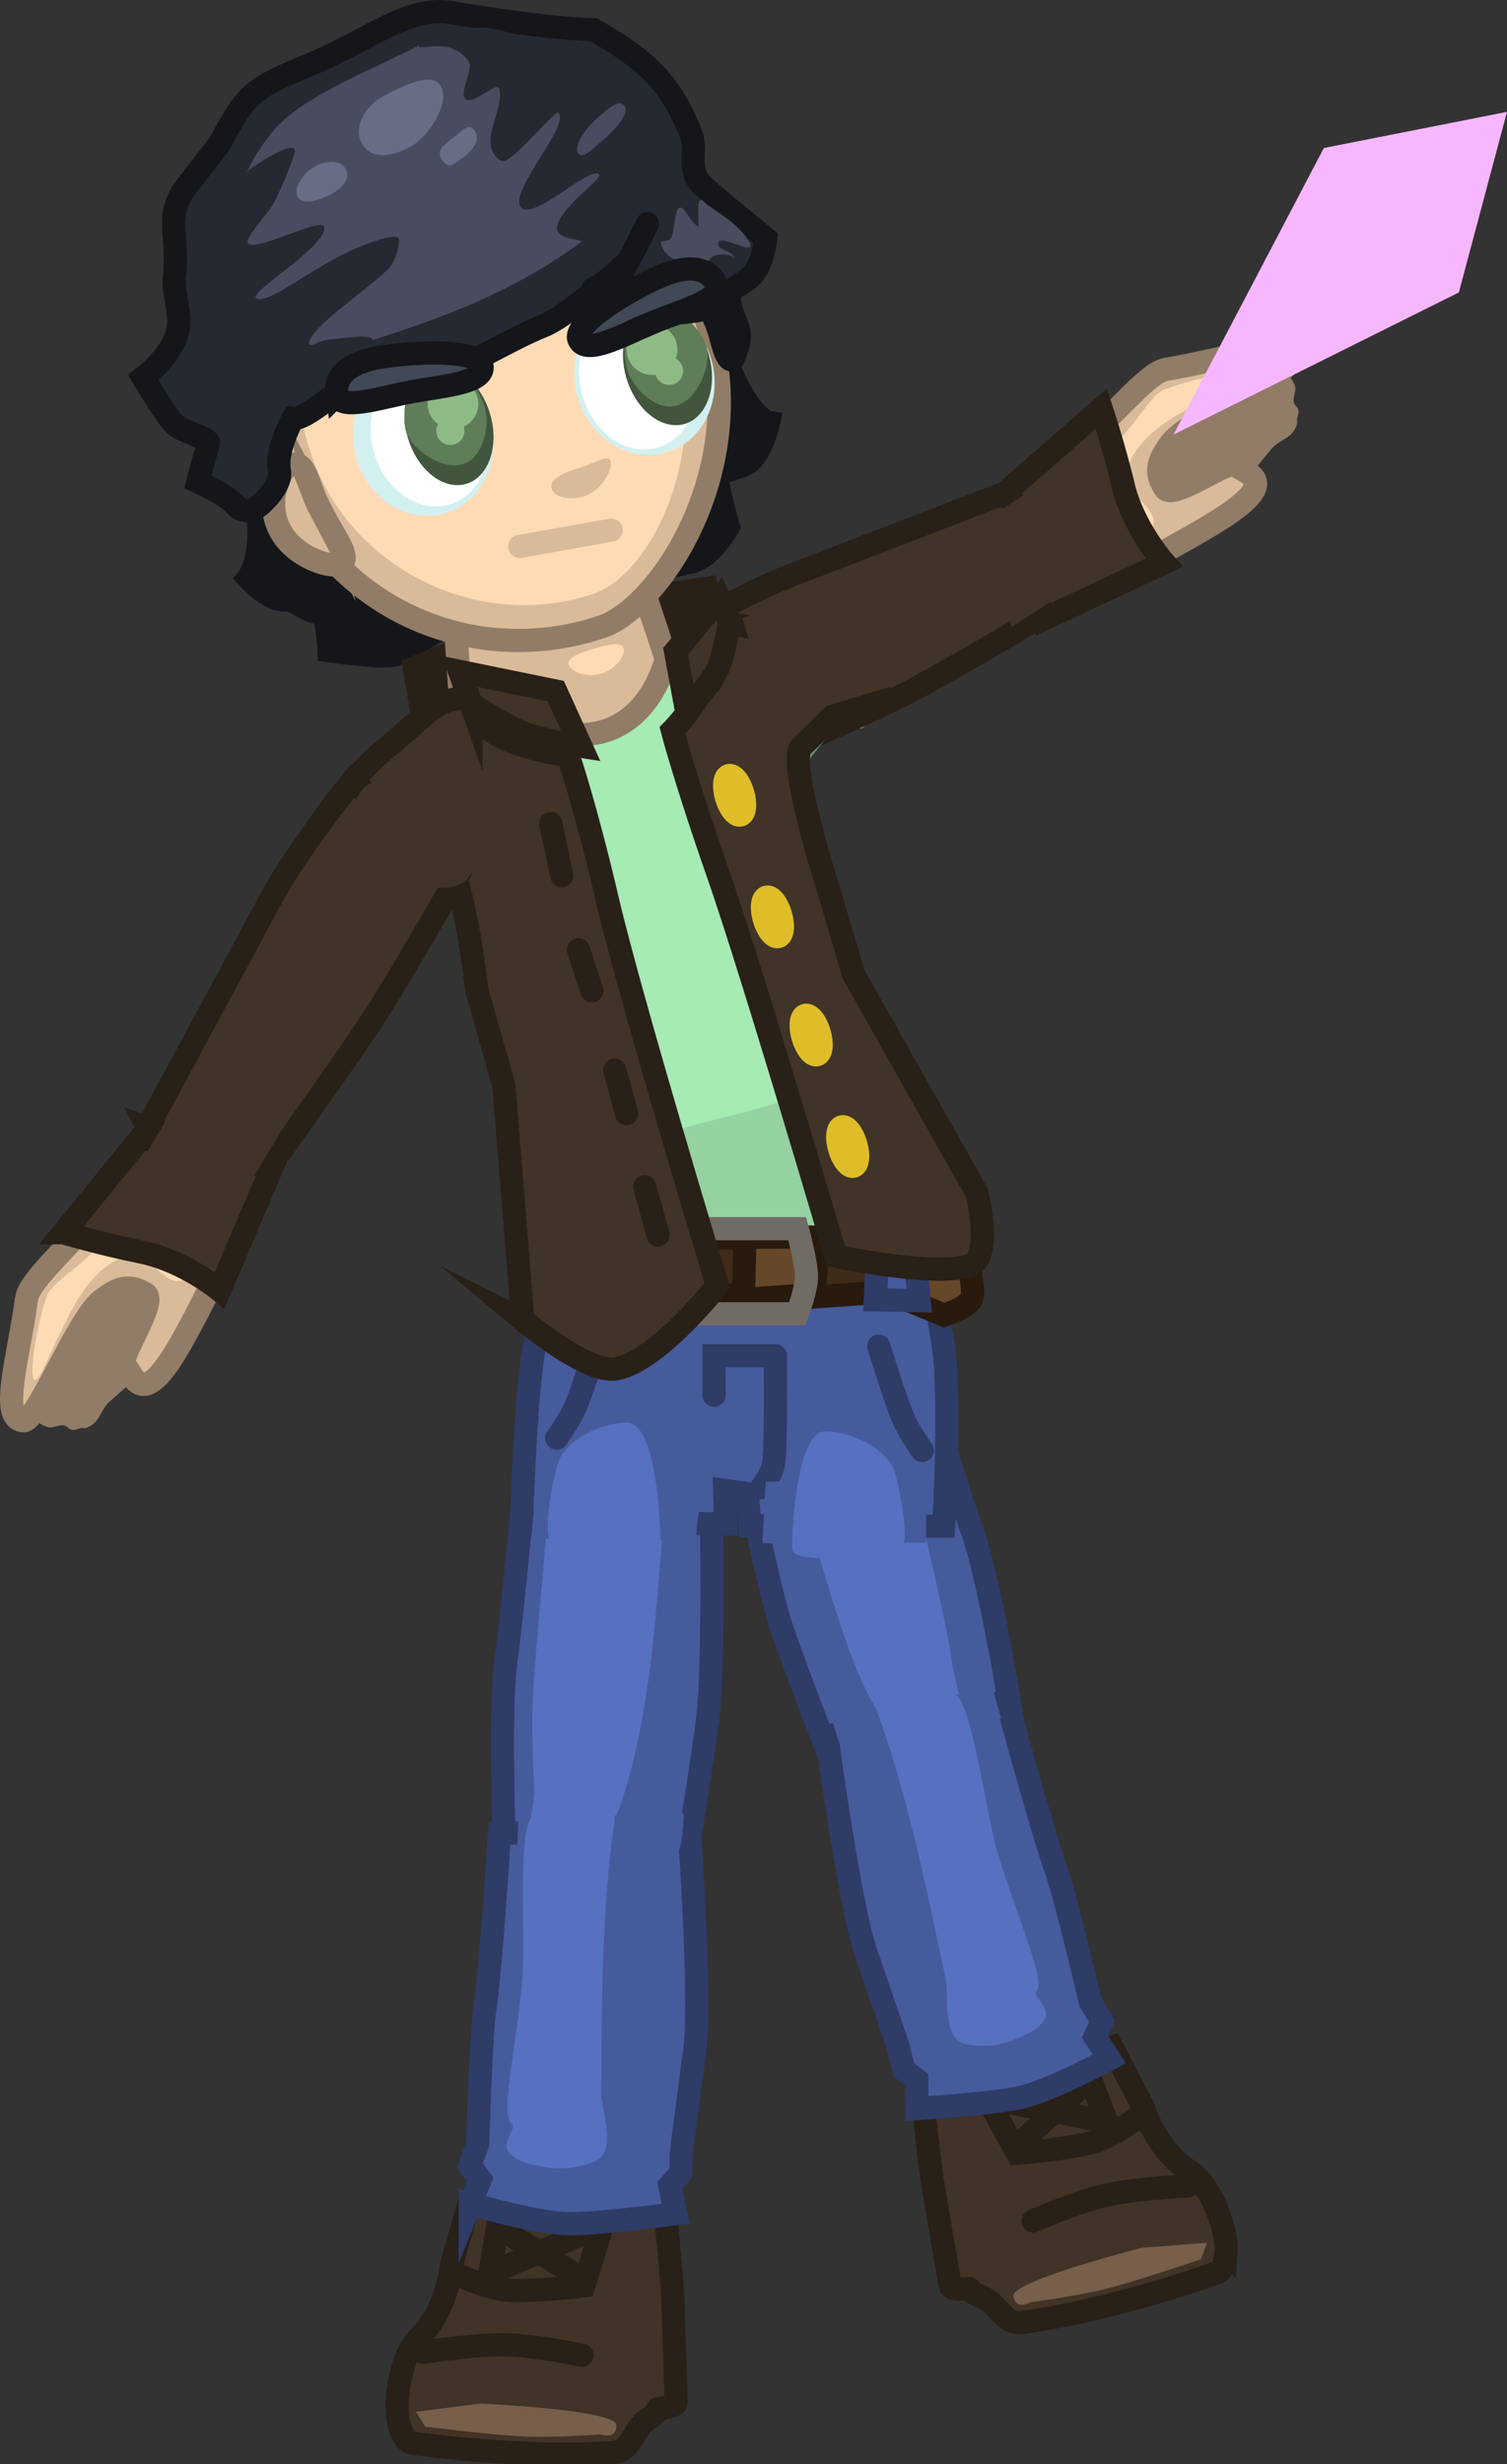 <svg version="1.1" xmlns="http://www.w3.org/2000/svg" xmlns:xlink="http://www.w3.org/1999/xlink" width="260.06" height="425.186" viewBox="0,0,260.06,425.186"><rect x="0" y="0" width="260.06" height="425.186" fill="#333333" stroke="none"/><g transform="translate(-103.34,-11.134)"><g data-paper-data="{&quot;isPaintingLayer&quot;:true}" fill-rule="nonzero" stroke-linejoin="miter" stroke-miterlimit="10" stroke-dasharray="" stroke-dashoffset="0" style="mix-blend-mode: normal"><g stroke-linecap="butt"><g><path d="M283.395,115.938c-0.717,1.139 -6.697,3.726 -7.387,4.088c-21.295,11.186 -24.695,14.788 -24.695,14.788c0,0 -11.115,0.047 -13.924,-3.089c-1.999,-2.231 -1.485,-13.679 -1.485,-13.679c0,0 22.907,-10.95 32.325,-14.411c2.221,-0.816 3.626,-2.9 10.933,-6.777c5.815,-3.086 8.265,12.674 4.232,19.08z" fill="#d9bb9a" stroke="#917c67" stroke-width="4"/><path d="M285.235,95.892c2.61,-0.872 1.938,16.165 2.181,16.89c0.242,0.725 -2.528,1.219 -5.138,2.091c-2.61,0.872 -5.228,2.403 -5.47,1.678c-0.04,-0.121 1.925,-16.821 2.742,-17.423c2.158,-1.59 3.511,-2.509 5.686,-3.235z" fill="#d9bb9a" stroke="none" stroke-width="0"/><path d="M235.643,125.75c-1.118,-2.204 6.187,-6.596 15.557,-11.219c9.37,-4.623 11.421,-4.626 18.12,-7.681c4.513,-2.058 10.086,-5.37 14.783,-8.343c7.994,-5.06 3.654,11.772 3.402,12.064c-0.229,0.265 -7.616,2.095 -8.262,2.316c-7.416,2.536 -17.362,5.603 -19.31,7.116c-4.302,3.342 -10.872,9.163 -14.476,10.941c-9.37,4.623 -8.697,-2.99 -9.815,-5.194z" fill="#ffdbb5" stroke="none" stroke-width="0"/></g><path d="M283.186,106.54c-0.053,3.467 -1.038,11.43 -1.038,11.43c0,0 -17.351,10.393 -24.279,13.74c-6.892,3.329 -25.874,11.716 -25.874,11.716l-14.309,-21.571c0,0 13.349,-8.102 22.262,-11.496c9.119,-3.473 41.596,-16.032 41.596,-16.032c0,0 1.704,8.233 1.643,12.214z" fill="#403328" stroke="#292018" stroke-width="4"/></g><g stroke-linecap="butt"><path d="M310.626,79.147c6.547,-3.447 13.656,-6.304 15.765,-2.299c0.693,1.317 0.541,1.151 0.213,2.962c-0.324,1.793 1.436,1.2 0.623,3.304c-0.319,0.826 0.467,0.757 -0.694,2.485c-0.8,1.191 -2.647,1.633 -3.768,2.974c-1.657,1.983 -3.652,4.629 -4.503,5.077c-6.547,3.447 -13.563,2.995 -15.672,-1.01c-2.109,-4.005 1.489,-10.046 8.036,-13.493z" fill="#917c67" stroke="none" stroke-width="NaN"/><g><path d="M325.548,73.647c0.172,2.261 -17.007,9.873 -20.103,13.904c-2.816,3.667 -2.522,5.51 -1.075,7.844c1.352,2.181 11.556,-5.442 12.312,-4.047c0.776,1.432 8.493,2.16 -2.598,9.262c-8.85,5.667 -23.965,12.728 -28.088,15.835c-2.578,1.309 -8.868,-18.356 -5.686,-20.77c2.06,-1.164 1.498,-1.836 8.083,-6.843c6.173,-4.692 12.782,-13.391 16.109,-13.951c10.052,-1.69 20.72,-5.533 21.046,-1.235z" fill="#d9bb9a" stroke="#917c67" stroke-width="4"/><path d="M283.36,97.906c7.073,-6.285 8.88,-7.012 12.518,-10.353c3.638,-3.341 6.009,-8.246 8.326,-9.167c6.21,-2.467 18.005,-4.334 13.291,-1.514c-3.843,2.299 -11.914,5.594 -15.786,9.375c-1.819,1.777 -4.573,4.795 -3.747,8.704c0.333,1.575 6.413,4.933 3.809,7.575c-1.322,1.341 -3.189,1.749 -5.328,3.083c-8.683,5.415 -9.846,4.479 -10.047,4.808c-1.35,2.206 -7.191,-8.819 -3.035,-12.511z" fill="#ffdbb5" stroke="none" stroke-width="0"/></g><path d="M297.16,94.879c1.78,7.438 7.077,13.357 7.077,13.357l-20.849,9.757l-5.883,-22.463l15.871,-13.888c0,0 2.112,6.246 3.784,13.237z" fill="#403328" stroke="#292018" stroke-width="4"/><path d="M285.928,114.105l-8.077,5.255l-3.289,-19.318l7.344,-4.668z" fill="#403328" stroke="none" stroke-width="0"/></g><g data-paper-data="{&quot;index&quot;:null}"><path d="M314.921,399.738c-0.282,3.603 -1.707,3.594 -1.707,3.594c0,0 -16.934,6.217 -33.303,8.506c-3.611,0.505 -4.132,-3.306 -7.321,-4.456c-2.517,-0.908 -1.375,-1.48 -2.272,-1.375c-2.98,0.349 -3.003,-0.481 -3.003,-0.481c0,0 -2.794,-16.212 -3.075,-17.942c-0.538,-3.311 -1.626,-14.078 -1.626,-14.078l32.618,-9.151l5.378,10.303c0,0 2.103,7.365 8.11,11.169c3.622,2.293 6.493,10.19 6.202,13.912z" fill="#403328" stroke="#292018" stroke-width="4" stroke-linecap="butt"/><path d="M300.402,398.972l11.239,-0.859l-1.052,2.84c0,0 -10.779,3.665 -16.32,5.091c-4.862,1.251 -13.124,2.321 -13.124,2.321c0,0 -2.395,1.563 -2.928,-1.028c-0.533,-2.591 22.185,-8.365 22.185,-8.365z" fill="#775f4a" stroke="none" stroke-width="0" stroke-linecap="butt"/><path d="M281.616,394.339c0,0 6.751,-2.985 12.151,-4.332c4.884,-1.218 14.586,-1.709 14.586,-1.709" fill="none" stroke="#292018" stroke-width="4" stroke-linecap="round"/><path d="M300.827,375.719c0,0 -5.209,3.873 -8.453,4.901c-3.933,1.247 -13.479,2.053 -13.479,2.053l-5.218,-9.521l18.127,3.607" fill="none" stroke="#292018" stroke-width="4" stroke-linecap="round"/><path d="M279.356,380.949l12.099,-11.18l2.911,7.551" fill="none" stroke="#292018" stroke-width="4" stroke-linecap="round"/></g><g data-paper-data="{&quot;index&quot;:null}"><path d="M172.236,429.52c-1.035,-3.587 0.186,-11.9 3.273,-14.876c5.118,-4.935 5.695,-12.573 5.695,-12.573l3.193,-11.175l33.792,2.395c0,0 1.103,10.765 1.242,14.117c0.073,1.751 0.602,18.194 0.602,18.194c0,0 0.145,0.818 -2.845,1.076c-0.899,0.078 0.334,0.408 -1.949,1.805c-2.892,1.769 -2.634,5.607 -6.273,5.839c-16.495,1.055 -34.334,-1.624 -34.334,-1.624c0,0 -1.394,0.296 -2.396,-3.177z" fill="#403328" stroke="#292018" stroke-width="4" stroke-linecap="butt"/><path d="M186.303,425.845c0,0 23.415,1.08 23.415,3.725c0,2.645 -2.661,1.596 -2.661,1.596c0,0 -8.308,0.616 -13.322,0.37c-5.715,-0.281 -17.011,-1.7 -17.011,-1.7l-1.603,-2.57l11.182,-1.422z" fill="#775f4a" stroke="none" stroke-width="0" stroke-linecap="butt"/><path d="M176.365,416.991c0,0 9.603,-1.474 14.632,-1.264c5.561,0.232 12.775,1.796 12.775,1.796" fill="none" stroke="#292018" stroke-width="4" stroke-linecap="round"/><path d="M190.25,402.357l17.029,-7.184l-3.193,10.377c0,0 -9.513,1.133 -13.616,0.704c-3.385,-0.354 -9.267,-3.098 -9.267,-3.098" fill="none" stroke="#292018" stroke-width="4" stroke-linecap="round"/><path d="M187.856,403.421l1.33,-7.982l14.102,8.515" fill="none" stroke="#292018" stroke-width="4" stroke-linecap="round"/></g><path d="M147.995,104.26c0.357,-6.452 -3.148,-24.752 -3.148,-24.752l76.76,-24.16c0,0 6.56,18.619 10.205,24.516c2.375,3.844 4.172,4.142 4.172,4.142c0,0 -1.339,6.391 -4.399,7.437c-0.98,0.335 -3.081,1.039 -4.456,1.557c-0.548,0.207 1.905,8.978 1.905,8.978c0,0 -2.597,4.782 -5.833,5.945c-1.343,0.482 -6.113,1.256 -7.519,1.808c-1.585,0.622 -4.404,3.154 -6.627,4.843c-3.593,2.73 -9.221,4.125 -9.221,4.125c0,0 -5.066,-0.092 -8.859,-0.58c-3.134,-0.403 -4.837,-1.288 -7.07,-0.75c-1.496,0.361 -11.691,6.562 -12.51,6.797c-1.991,0.57 -11.283,-0.74 -11.283,-0.74c0,0 -0.297,-6.975 -1.528,-6.671c-1.644,0.405 -4.64,-2.311 -5.592,-2.128c-2.942,0.566 -6.822,-3.739 -6.822,-3.739c0,0 1.563,-1.871 1.826,-6.628z" data-paper-data="{&quot;index&quot;:null}" fill="#14161a" stroke="#14161a" stroke-width="4" stroke-linecap="butt"/><path d="M191.596,194.713c0,0 -6.822,-32.351 -10.205,-35.832c-0.601,-0.618 -6.09,-5.522 -12.319,-5.397c-4.74,0.095 -10.8,5.761 -10.246,2.9c1.283,-6.62 8.956,-12.261 13.527,-14.917c9.304,-5.405 19.498,-16.298 28.227,-18.9c9.541,-2.844 21.478,-1.746 35.621,-0.981c13.743,0.743 12.759,10.246 12.759,10.246c0,0 -9.045,10.62 -9.257,11.447c-1.027,4.002 6.874,33.381 6.874,33.381l17.52,33.656c0,0 -9.492,13.536 -32.213,19.709c-21.173,5.753 -37.139,2.453 -37.139,2.453z" data-paper-data="{&quot;index&quot;:null}" fill="#95d2a1" stroke="#67916f" stroke-width="4" stroke-linecap="butt"/><path d="M231.57,157.434c0.411,1.378 1.398,8.804 2.875,12.055c5.081,11.184 14.443,25.092 12.882,26.948c-3.835,4.558 -20.33,7.593 -25.125,9.072c-3.889,1.2 -17.726,5.646 -22.813,3.211c-3.947,-1.889 -2.253,-14.892 -4.136,-27.553c-0.544,-3.656 -3.77,-9.958 -4.574,-12.654c-0.866,-2.907 -8.942,-14.701 -11.255,-17.244c-0.847,-0.931 -4.046,2.258 -5.976,2.043c-1.674,-0.186 -2.126,-3.737 -2.558,-4.837c-0.847,-2.154 2.406,-6.417 6.357,-9.155c3.951,-2.738 17.154,-9.673 23.565,-11.583c6.603,-1.968 20.438,-4.145 26.832,-3.18c1.206,0.182 8.829,0.621 8.835,3.61c0.005,2.159 1.265,5.91 -0.554,7.17c-2.001,1.386 -7.096,0.216 -7.015,1.218c0.386,4.803 1.796,17.978 2.661,20.879z" data-paper-data="{&quot;index&quot;:null}" fill="#a6eab4" stroke="none" stroke-width="0" stroke-linecap="butt"/><g data-paper-data="{&quot;index&quot;:null}" stroke-linecap="butt"><path d="M176.34,135.082l-1.512,-8.715c0,0 12.655,-5.407 22.966,-8.371c10.311,-2.963 27.556,-5.374 27.556,-5.374l1.596,5.355z" fill="#292018" stroke="#292018" stroke-width="4"/><g><path d="M182.078,121.295l31.983,-9.28l4.237,12.792c0,0 -2.223,10.076 -10.862,12.542c-8.365,2.387 -24.465,-2.963 -24.465,-2.963z" fill="#d9bb9a" stroke="#917c67" stroke-width="4"/><path d="M210.942,122.991c0.353,1.183 -1.235,3.589 -3.845,4.367c-2.611,0.778 -5.256,-0.366 -5.609,-1.549c-0.353,-1.183 1.721,-1.957 4.332,-2.735c2.611,-0.778 4.77,-1.266 5.122,-0.083z" fill="#ffdbb5" stroke="none" stroke-width="0"/></g></g><g data-paper-data="{&quot;index&quot;:null}" stroke-linecap="butt"><g fill="#465b9c"><path d="M190.654,297.617c1.055,-7.592 2.918,-27.521 2.918,-27.521l32.537,1.273c0,0 0.463,27.528 -0.609,36.024c-1.128,8.939 -3.436,22.537 -3.436,22.537c0,0 -11.707,4.402 -16.983,4.419c-5.044,0.016 -14.637,-3.705 -14.637,-3.705c0,0 -1.057,-23.902 0.211,-33.025z" stroke="#2e3c67" stroke-width="4"/><path d="M195.137,272.701l0.175,-4.589l24.129,0.901l-0.175,4.589z" stroke="none" stroke-width="0"/></g><path d="M197.168,280.856c1.109,-14.222 3.201,-26.103 9.269,-26.022c14.029,0.187 11.929,13.355 9.913,36.433c-1.198,13.712 -4.162,28.959 -7.795,35.456c-1.816,3.246 -5.228,4.345 -6.99,4.345c-2.589,0 -5.295,-0.964 -6.525,-3.43c-0.742,-1.487 0.764,-5.384 0.465,-9.15c-0.218,-2.749 -0.324,-6.245 -0.324,-10.688c0,-6.156 1.517,-20.895 1.988,-26.944z" fill="#5671c0" stroke="none" stroke-width="0"/></g><g data-paper-data="{&quot;index&quot;:null}" stroke-linecap="butt"><g fill="#465b9c"><path d="M184.491,391.405l1.724,-4.241l-1.792,-2.407l1.346,-3.655c0,0 0.548,-18.627 1.226,-23.248c1.114,-7.592 2.548,-30.43 2.548,-30.43l32.755,-0.411c0,0 2.086,29.212 0.954,37.707c-0.472,3.539 -2.271,17.243 -2.271,17.243l-0.168,4.103l-1.888,2.157l1.003,4.873c0,0 -12.664,1.712 -18.235,1.729c-5.325,0.016 -17.202,-3.421 -17.202,-3.421z" stroke="#2e3c67" stroke-width="4"/><path d="M192.608,330.232l0.185,-5.396l28.57,-0.79c0,0 -0.235,5.336 -0.896,6.45c-0.255,0.43 -6.74,0.435 -6.74,0.435z" stroke="none" stroke-width="0"/></g><path d="M194.217,326.794c0.962,-4.275 3.34,-2.409 6.372,-2.498c4.266,1.089 9.357,-2.545 8.795,1.172c-2.711,17.927 -2.061,40.263 -2.31,46.281c-0.14,3.393 2.943,10.34 -0.98,12.283c-1.525,0.755 -5.401,1.634 -8.458,1.075c-3.214,-0.588 -5.282,-1.098 -6.53,-2.667c-1.247,-1.57 1.423,-4.322 0.64,-4.744c-2.493,-1.343 1.419,-16.617 1.853,-27.094c0.231,-5.577 -0.477,-18.943 0.618,-23.809z" fill="#5671c0" stroke="none" stroke-width="0"/></g><g data-paper-data="{&quot;index&quot;:null}"><path d="M150.604,90.123c-7.938,-25.232 2.774,-44.387 24.91,-51.351c22.136,-6.964 41.886,2.607 49.824,27.84c7.938,25.232 -8.119,49.294 -18.15,52.668c-23.034,7.747 -48.646,-3.924 -56.584,-29.156z" data-paper-data="{&quot;index&quot;:null}" fill="#d9bb9a" stroke="#917c67" stroke-width="4" stroke-linecap="butt"/><path d="M219.719,68.937c6.351,20.186 -3.94,41.496 -14.179,44.718c-19.987,6.615 -42.417,-4.728 -48.768,-24.914c-6.351,-20.186 0.762,-37.618 21.154,-44.033c20.138,-6.336 35.442,4.044 41.793,24.23z" fill="#ffdbb5" stroke="none" stroke-width="0" stroke-linecap="butt"/><path d="M208.71,90.691c0.386,1.296 -1.427,5.132 -4.526,6.055c-3.098,0.923 -5.277,-0.038 -5.663,-1.334c-0.386,-1.296 1.167,-2.435 4.265,-3.358c3.098,-0.923 5.538,-2.659 5.924,-1.363z" fill="#d9bb9a" stroke="none" stroke-width="0" stroke-linecap="butt"/><path d="M193.027,105.425l15.772,-2.813" fill="none" stroke="#d9bb9a" stroke-width="4" stroke-linecap="round"/></g><g data-paper-data="{&quot;index&quot;:null}" stroke-linecap="butt"><g fill="#465b9c"><path d="M246.281,313.615c0,0 -5.046,-12.845 -7.975,-21.369c-2.783,-8.101 -7.864,-35.16 -7.864,-35.16l32.276,-7.936c0,0 5.876,19.138 8.46,26.358c3.106,8.676 6.862,32.305 6.862,32.305c0,0 -8.843,5.617 -13.889,6.639z" stroke="#2e3c67" stroke-width="4"/><path d="M237.734,257.866l-1.099,-4.459l23.944,-5.843l1.099,4.459z" stroke="none" stroke-width="0"/></g><path d="M265.501,286.865c0.895,4.353 1.691,7.757 2.027,10.495c0.46,3.751 2.04,7.816 1.598,9.425c-0.734,2.668 -0.559,3.205 -3.148,3.737c-1.762,0.362 -7.371,0.394 -9.841,-2.412c-4.942,-5.616 -8.999,-20.349 -12.959,-33.533c-6.664,-22.191 -11.415,-34.657 2.574,-37.724c6.05,-1.327 9.546,10.084 13.52,23.786c1.69,5.828 6.229,26.227 6.229,26.227z" fill="#5671c0" stroke="none" stroke-width="0"/></g><g data-paper-data="{&quot;index&quot;:null}" stroke-linecap="butt"><g fill="#465b9c"><path d="M279.188,373.103c-5.279,1.069 -17.617,1.857 -17.617,1.857l-0.032,-4.969l-2.222,-1.745l-0.985,-3.987c0,0 -4.464,-13.072 -5.623,-16.447c-2.783,-8.101 -6.691,-37.12 -6.691,-37.12l31.103,-5.975c0,0 5.958,22.091 8.542,29.31c1.573,4.393 5.843,22.532 5.843,22.532l2.011,3.318l-1.212,2.706l2.487,3.818c0,0 -10.556,5.679 -15.602,6.701z" stroke="#2e3c67" stroke-width="4"/><path d="M255.496,312.742c0,0 -6.142,1.258 -6.47,0.886c-0.85,-0.962 -2.147,-6.143 -2.147,-6.143l27.742,-5.103l1.46,5.209z" stroke="none" stroke-width="0"/></g><path d="M274.928,328.625c2.521,10.178 9.302,24.377 7.211,26.178c-0.656,0.565 2.427,2.742 1.561,4.522c-0.865,1.78 -2.721,2.682 -5.647,3.884c-2.782,1.143 -6.63,1.036 -8.226,0.594c-4.107,-1.139 -2.586,-8.544 -3.402,-11.84c-1.448,-5.847 -5.331,-27.852 -11.509,-44.883c-1.281,-3.532 4.272,-0.963 8.093,-2.861c2.889,-0.503 4.765,-2.794 6.537,1.206c2.017,4.553 4.039,17.783 5.381,23.201z" fill="#5671c0" stroke="none" stroke-width="0"/></g><g data-paper-data="{&quot;index&quot;:null}"><g><g><path d="M193.321,273.694c0,0 0.636,-18.319 1.681,-26.508c1.041,-8.158 4.065,-19.79 4.065,-19.79l63.972,0.426c0,0 3.173,13.025 3.498,19.549c0.604,12.106 -0.33,27.104 -0.33,27.104l-33.466,-0.072l-0.432,-5.563l-3.921,-0.554l0.213,5.785z" fill="#465b9c" stroke="#2e3c67" stroke-width="4" stroke-linecap="butt"/><path d="M237.131,245.063c0,0 0.175,14.154 -0.258,18.276c-0.234,2.225 -2.134,4.501 -2.134,4.501" fill="none" stroke="#2e3c67" stroke-width="4" stroke-linecap="round"/><path d="M226.569,251.875v-6.812h10.562" fill="none" stroke="#2e3c67" stroke-width="4" stroke-linecap="round"/><path d="M206.911,241.271c0,0 -2.79,9.071 -4.166,12.368c-1.026,2.459 -3.353,5.647 -3.353,5.647" fill="none" stroke="#2e3c67" stroke-width="4" stroke-linecap="round"/><path d="M262.513,261.415c0,0 -2.327,-3.188 -3.353,-5.647c-1.376,-3.297 -4.166,-12.368 -4.166,-12.368" data-paper-data="{&quot;index&quot;:null}" fill="none" stroke="#2e3c67" stroke-width="4" stroke-linecap="round"/><path d="M195.055,276.603l0.848,-10.623l28.634,0.273l-1.18,10.623z" fill="#465b9c" stroke="none" stroke-width="0" stroke-linecap="butt"/><path d="M234.893,277.409l0.587,-10.623l27.709,-0.273l-0.053,10.8z" data-paper-data="{&quot;index&quot;:null}" fill="#465b9c" stroke="none" stroke-width="0" stroke-linecap="butt"/></g><g stroke="#281a0d" stroke-width="4" stroke-linecap="butt"><path d="M195.28,233.781c0,0 -0.256,-3.997 0.03,-5.663c0.31,-1.8 2.162,-3.916 2.162,-3.916l9.765,-0.355c0,0 3.189,3.808 3.189,5.464c0,1.656 -3.189,4.47 -3.189,4.47z" fill="#3f2b1a"/><path d="M206.44,234.633l1.794,-10.218l10.164,0.071c0,0 3.189,3.808 3.189,5.464c0,1.656 -3.189,4.47 -3.189,4.47z" fill="#67472a"/><path d="M218.597,234.846l1.594,-10.005l10.363,-0.142c0,0 3.189,3.808 3.189,5.464c0,1.656 -3.189,4.47 -3.189,4.47z" fill="#3f2b1a"/><path d="M231.629,235.347l0.263,-10.724l11.21,-0.042c0,0 3.361,3.635 3.438,5.288c0.077,1.654 -2.978,4.633 -2.978,4.633z" fill="#67472a"/><path d="M243.781,234.917l0.861,-10.298l10.612,-0.467c0,0 3.361,3.635 3.438,5.288c0.077,1.654 -2.978,4.633 -2.978,4.633z" fill="#3f2b1a"/><path d="M255.942,234.708l0.591,-10.085l8.428,-0.68c0,0 2.642,3.635 2.703,5.288c0.06,1.654 -2.341,4.633 -2.341,4.633z" fill="#67472a"/></g><path d="M200.378,235.344l1.165,-12.77l5.778,-0.148l0.629,12.77z" fill="#465b9c" stroke="#2e3c67" stroke-width="4" stroke-linecap="butt"/><g fill="#67472a" stroke="#281a0d" stroke-width="4" stroke-linecap="butt"><path d="M255.451,233.573l5.455,-8.648l9.475,4.238c0,0 1.273,4.658 0.584,6.14c-0.688,1.483 -4.715,2.756 -4.715,2.756z"/></g><path d="M223.38,237.826c0,0 -1.196,-4.985 -1.196,-7.45c0,-2.43 1.196,-7.237 1.196,-7.237h17.537c0,0 1.594,5.716 1.594,8.302c0,2.268 -1.594,6.386 -1.594,6.386z" fill="none" stroke="#716b65" stroke-width="4" stroke-linecap="butt"/><path d="M254.385,235.409l0.629,-12.77l5.778,0.148l1.165,12.77z" data-paper-data="{&quot;index&quot;:null}" fill="#465b9c" stroke="#2e3c67" stroke-width="4" stroke-linecap="butt"/></g><path d="M217.307,276.83c0,3.037 -13.186,0.887 -18.185,0.887c-2.674,0 -0.396,-11.516 0.581,-14.368c1.163,-3.392 6.876,-6.741 11.874,-6.741c4.999,0 5.73,17.185 5.73,20.222z" fill="#5671c0" stroke="none" stroke-width="0" stroke-linecap="butt"/><path d="M240.023,278.322c0,-3.037 0.731,-20.222 5.73,-20.222c4.999,0 10.712,3.349 11.874,6.741c0.977,2.852 3.255,14.368 0.581,14.368c-4.999,0 -18.185,2.15 -18.185,-0.887z" data-paper-data="{&quot;index&quot;:null}" fill="#5671c0" stroke="none" stroke-width="0" stroke-linecap="butt"/></g><g data-paper-data="{&quot;index&quot;:null}" stroke="none" stroke-width="0" stroke-linecap="butt"><path d="M226.052,73.014c2.099,7.042 -1.342,14.282 -7.685,16.173c-6.343,1.89 -13.186,-2.285 -15.285,-9.327c-2.099,-7.042 1.342,-14.282 7.685,-16.173c6.343,-1.89 13.186,2.285 15.285,9.327z" fill="#d3f0f1"/><path d="M209.934,64.995c5.264,-1.569 11.091,2.388 13.013,8.838c1.922,6.45 -0.787,12.951 -6.051,14.52c-5.264,1.569 -11.091,-2.388 -13.013,-8.838c-1.922,-6.45 0.787,-12.951 6.051,-14.52z" fill="#ffffff"/></g><g data-paper-data="{&quot;index&quot;:null}" stroke="none" stroke-width="0" stroke-linecap="butt"><g data-paper-data="{&quot;index&quot;:null}"><path d="M225.608,72.175c1.644,5.516 -0.193,10.933 -4.104,12.098c-3.91,1.165 -8.413,-2.361 -10.057,-7.878c-1.644,-5.516 0.193,-10.933 4.104,-12.098c3.91,-1.165 8.413,2.362 10.057,7.878z" fill="#41563d"/><path d="M220.17,81.096c-3.615,1.078 -7.636,-3.006 -8.544,-6.052c-0.908,-3.046 -1.205,-8.893 4.548,-10.608c3.615,-1.078 8.171,3.5 9.079,6.546c0.908,3.046 -1.467,9.036 -5.083,10.113z" fill="#5f7d59"/></g><path d="M211.665,72.696c-0.69,-2.316 0.628,-4.754 2.944,-5.444c2.316,-0.69 4.754,0.628 5.444,2.944c0.69,2.316 -0.628,4.754 -2.944,5.444c-2.316,0.69 -4.754,-0.628 -5.444,-2.944z" fill="#8ebb85"/><path d="M216.484,75.826c-0.382,-1.281 0.347,-2.63 1.629,-3.012c1.281,-0.382 2.63,0.347 3.012,1.629c0.382,1.281 -0.347,2.63 -1.629,3.012c-1.281,0.382 -2.63,-0.347 -3.012,-1.629z" fill="#8ebb85"/></g><g data-paper-data="{&quot;index&quot;:null}" stroke="none" stroke-width="0" stroke-linecap="butt"><path d="M172.558,74.187c6.343,-1.89 13.186,2.285 15.285,9.327c2.099,7.042 -1.342,14.282 -7.685,16.173c-6.343,1.89 -13.186,-2.285 -15.285,-9.327c-2.099,-7.042 1.342,-14.282 7.685,-16.173z" fill="#d3f0f1"/><path d="M186.985,83.664c1.922,6.45 -0.787,12.951 -6.051,14.52c-5.264,1.569 -11.091,-2.388 -13.013,-8.838c-1.922,-6.45 0.787,-12.951 6.051,-14.52c5.264,-1.569 11.091,2.388 13.013,8.838z" fill="#ffffff"/></g><g data-paper-data="{&quot;index&quot;:null}" stroke="none" stroke-width="0" stroke-linecap="butt"><g data-paper-data="{&quot;index&quot;:null}"><path d="M177.848,74.646c3.91,-1.165 8.413,2.362 10.057,7.878c1.644,5.516 -0.193,10.933 -4.104,12.098c-3.91,1.165 -8.413,-2.361 -10.057,-7.878c-1.644,-5.516 0.193,-10.933 4.104,-12.098z" fill="#41563d"/><path d="M173.389,85.552c-0.908,-3.046 0.398,-9.371 4.014,-10.448c5.753,-1.715 8.705,3.341 9.613,6.387c0.908,3.046 -0.221,8.664 -3.837,9.742c-3.615,1.078 -8.882,-2.634 -9.79,-5.681z" fill="#5f7d59"/></g><path d="M182.754,84.991c-2.316,0.69 -4.754,-0.628 -5.444,-2.944c-0.69,-2.316 0.628,-4.754 2.944,-5.444c2.316,-0.69 4.754,0.628 5.444,2.944c0.69,2.316 -0.628,4.754 -2.944,5.444z" fill="#8ebb85"/><path d="M181.75,87.817c-1.281,0.382 -2.63,-0.347 -3.012,-1.629c-0.382,-1.281 0.347,-2.63 1.629,-3.012c1.281,-0.382 2.63,0.347 3.012,1.629c0.382,1.281 -0.347,2.63 -1.629,3.012z" fill="#8ebb85"/></g><g data-paper-data="{&quot;index&quot;:null}" stroke-width="4" stroke-linecap="butt"><g data-paper-data="{&quot;index&quot;:null}" fill="#403328" stroke="#292018"><g><path d="M270.92,229.379c-5.355,2.313 -23.338,-1.489 -23.338,-1.489c0,0 -14.367,-48.957 -20.375,-66.134c-5.567,-15.916 -7.832,-24.58 -7.832,-24.58c0,0 6.054,-6.157 6.681,-11.538c0.381,-3.273 -1.161,-5.184 0.25,-5.954c3.336,-1.819 5.539,-0.302 12.025,1.013c6.486,1.315 14.453,5.524 16.495,7.507c2.042,1.983 -5.003,3.654 -5.003,3.654c0,0 -4.832,5.03 -8.167,8.071c-2.59,2.363 4.84,25.286 4.84,25.286l4.131,14.01l21.325,37.79c0,0 2.603,10.792 -1.032,12.362z"/></g><path d="M226.838,127.261c-1.508,2.624 -5.03,6.504 -5.03,6.504l-1.889,-10.265l7.55,-9.063l1.755,3.816c0,0 -0.814,6.276 -2.385,9.009z"/></g><path d="M231.513,147.941c0.559,1.877 0.387,3.585 -0.384,3.815c-0.772,0.23 -1.85,-1.105 -2.41,-2.982c-0.559,-1.877 -0.387,-3.585 0.384,-3.815c0.772,-0.23 1.85,1.105 2.41,2.982z" fill="#dfbd28" stroke="#dfbd28"/><path d="M238.032,168.92c0.559,1.877 0.387,3.585 -0.384,3.815c-0.772,0.23 -1.85,-1.105 -2.41,-2.982c-0.559,-1.877 -0.387,-3.585 0.384,-3.815c0.772,-0.23 1.85,1.105 2.41,2.982z" fill="#dfbd28" stroke="#dfbd28"/><path d="M244.717,189.308c0.559,1.877 0.387,3.585 -0.384,3.815c-0.772,0.23 -1.85,-1.105 -2.41,-2.982c-0.559,-1.877 -0.387,-3.585 0.384,-3.815c0.772,-0.23 1.85,1.105 2.41,2.982z" fill="#dfbd28" stroke="#dfbd28"/><path d="M251.021,208.546c0.559,1.877 0.387,3.585 -0.384,3.815c-0.772,0.23 -1.85,-1.105 -2.41,-2.982c-0.559,-1.877 -0.387,-3.585 0.384,-3.815c0.772,-0.23 1.85,1.105 2.41,2.982z" fill="#dfbd28" stroke="#dfbd28"/></g><g data-paper-data="{&quot;index&quot;:null}" stroke="#292018" stroke-width="4"><path d="M193.564,238.902l-3.271,-40.476l-4.665,-16.378c0,0 -2.603,-24.11 -6.912,-24.416c-5.548,-0.394 -13.976,-1.472 -13.976,-1.472c0,0 -8.753,3.038 -7.756,0.149c0.997,-2.889 7.089,-11.288 13.365,-16.407c6.277,-5.119 7.74,-7.729 12.527,-8.331c2.025,-0.255 1.53,2.264 3.99,4.69c4.045,3.988 14.513,5.221 14.513,5.221c0,0 2.929,8.466 6.772,24.896c4.148,17.732 18.984,66.548 18.984,66.548c0,0 -10.086,12.926 -17.391,14.386c-4.958,0.991 -16.181,-8.411 -16.181,-8.411z" fill="#403328" stroke-linecap="butt"/><path d="M184.603,132.516l-1.947,-5.528l16.588,3.385l4.34,9.535c0,0 -6.276,-0.96 -9.564,-2.154c-3.425,-1.244 -9.417,-5.238 -9.417,-5.238z" fill="#403328" stroke-linecap="butt"/><path d="M200.29,162.222l-1.903,-8.999" fill="none" stroke-linecap="round"/><path d="M205.469,182.084l-2.303,-7.075" fill="none" stroke-linecap="round"/><path d="M209.433,195.775l2.044,7.513" fill="none" stroke-linecap="round"/><path d="M214.61,215.891l2.291,8.341" fill="none" stroke-linecap="round"/></g><path d="M158.79,99.378c2.622,4.961 4.765,7.504 3.644,8.826c-1.121,1.322 -8.146,-0.607 -10.769,-5.567c-2.622,-4.961 -0.004,-10.627 1.618,-11.236c2.953,-1.11 2.885,3.017 5.507,7.978z" data-paper-data="{&quot;index&quot;:null}" fill="#d9bb9a" stroke="#917c67" stroke-width="4" stroke-linecap="butt"/><g data-paper-data="{&quot;index&quot;:null}"><g><path d="M151.557,92.327c0.536,2.68 -3.341,5.95 -3.341,5.95c0,0 -2.371,2.165 -4.31,-0.035c-1.579,-1.792 -6.415,-3.991 -6.415,-3.991c0,0 0.757,-3.056 1.82,-6.579c0.275,-0.91 -4.147,-1.916 -5.62,-3.13c-1.474,-1.214 -5.641,-8.231 -5.641,-8.231c0,0 5.903,-4.473 6.138,-9.288c0.117,-2.389 -0.936,-5.875 -0.79,-7.413c0.83,-8.761 -1.494,-9.933 1.339,-15.233c0.296,-0.554 6.316,-8.097 6.58,-8.596c4.593,-8.689 5.673,-9.399 15.429,-13.468c10.316,-4.303 17.085,-10.252 24.41,-9.012c4.783,0.81 16.696,2.719 24.611,2.959c9.052,5.194 13.275,9.007 16.815,17.988c1.136,2.881 -0.658,5.687 1.511,8.39c0.984,1.226 11.401,9.626 11.401,9.626c0,0 -0.416,4.017 -2.06,6.036c-1.629,2 -3.992,2.294 -4.157,3.547c-0.362,2.733 1.427,4.871 1.603,6.752c0.127,1.368 -0.205,2.223 -0.702,3.69c-0.839,2.476 -1.839,-0.657 -2.381,-2.76c-1.014,-3.932 -2.778,-6.413 -2.583,-5.793c-1.269,1.222 -0.05,0.82 -6.983,1.669c-0.386,0.047 -2.469,-2.281 -4.242,-2.984c-1.772,-0.703 -4.188,-4.438 -4.188,-4.438c0,0 -8.519,7.711 -12.73,9.405c-6.075,2.444 -12.61,6.786 -16.287,7.498c-8.989,1.742 -13.187,1.897 -16.668,2.857c-3.24,0.894 -7.902,5.845 -10.201,5.557c0,0 -3.063,5.508 -2.359,9.026z" fill="#252931" stroke="#14161a" stroke-width="4" stroke-linecap="butt"/><path d="M207.012,50.227c-19.678,16.296 -42.25,19.301 -59.814,26.61c-3.636,1.513 -5.792,-1.171 -5.792,-1.171c0,0 4.104,-8.96 1.267,-18.48c-1.366,-4.582 1.405,-15.945 7.887,-23.554c5.388,-6.325 18.992,-11.307 25.344,-14.808c4.114,-2.267 5.027,1.305 9.012,0.117c11.313,-3.372 12.428,3.869 18.287,9.951c4.264,4.427 6.622,19.006 3.81,21.334z" fill="#494c5e" stroke="none" stroke-width="0" stroke-linecap="butt"/><path d="M189.468,26.389c-0.385,-1.292 -4.778,3.234 -5.884,1.702c-0.812,-1.124 0.852,-3.75 0.839,-5.811c-0.004,-0.593 -1.432,-2.439 -3.812,-3.014c-1.981,-0.479 -4.986,0.303 -5.006,-0.113c-0.081,-1.694 8.655,-2.873 9.549,-3.139c3.549,-1.058 19.313,4.806 20.404,8.467c0.066,0.222 10.284,17.258 6.944,26.758c-0.482,1.372 -7.627,3.513 -8.622,1.649c-0.313,-0.586 -4.832,-0.368 -4.405,-2.701c0.582,-3.179 7.778,-8.236 7.281,-8.889c-1.418,-1.865 -11.533,8.255 -13.581,5.539c-2.047,-2.716 9.09,-14.709 6.391,-16.358c-2.608,2.06 -8.408,9.349 -9.826,8.379c-4.296,-2.94 0.818,-8.807 -0.273,-12.468z" fill="#252931" stroke="none" stroke-width="0" stroke-linecap="butt"/><path d="M156.696,70.188c-0.263,1.322 1.774,-0.447 3.696,-0.513c1.923,-0.065 8.109,-1.282 7.157,0.546c-0.502,0.964 -10.417,2.945 -10.807,3.777c-0.72,1.535 -2.886,3.338 -3.801,3.156c-2.202,-0.439 -9.675,5.093 -12.565,0.594c-1.878,-2.923 1.85,-10.567 2.144,-12.043c0.045,-0.227 -3.986,-18.07 3.406,-24.908c1.067,-0.987 8.314,-5.739 8.322,-3.626c0.003,0.664 -2.935,8.3 -4.404,10.163c-2.001,2.538 -3.898,4.763 -3.764,5.572c0.382,2.311 13.062,-4.669 13.238,-2.535c0.279,3.39 -13.128,11.165 -11.777,12.194c1.541,1.173 7.368,-3.419 13.691,-6.863c4.897,-2.667 10.761,-4.488 10.937,-3.395c0.163,1.015 -0.482,3.982 -1.966,5.378c-4.316,4.063 -12.952,9.714 -13.507,12.503z" fill="#252931" stroke="none" stroke-width="0" stroke-linecap="butt"/><path d="M215.059,49.725c0,0 -3.488,7.314 -4.287,7.975c-1.599,1.322 -5.116,3.29 -5.116,3.29" fill="none" stroke="#14161a" stroke-width="4" stroke-linecap="round"/><path d="M165.74,35.791c-1.452,-2.823 0.595,-6.445 3.992,-8.193c3.398,-1.747 8.314,-4.279 9.766,-1.456c1.452,2.823 -2.148,8.685 -5.546,10.433c-3.398,1.747 -6.76,2.039 -8.212,-0.784z" fill="#686c85" stroke="none" stroke-width="0" stroke-linecap="butt"/><path d="M154.698,45.072c-0.838,-1.63 1.236,-4.338 3.198,-5.347c1.962,-1.009 4.314,-0.974 5.152,0.655c0.838,1.63 -0.663,3.279 -2.625,4.287c-1.962,1.009 -4.887,2.034 -5.725,0.404z" fill="#686c85" stroke="none" stroke-width="0" stroke-linecap="butt"/><path d="M179.697,38.844c-1.075,-1.484 -0.145,-2.491 1.642,-3.785c1.787,-1.294 2.812,-2.882 3.887,-1.398c1.075,1.484 -0.16,3.341 -1.947,4.635c-1.787,1.294 -2.508,2.032 -3.583,0.548z" fill="#686c85" stroke="none" stroke-width="0" stroke-linecap="butt"/></g><path d="M226.132,55.5c-1.408,0.762 1.134,3.27 0.102,3.578c-1.087,0.324 -3.448,-1.101 -5.141,-2.175c-2.169,-1.377 -3.252,-2.24 -3.591,-3.379c-0.369,-1.238 0.154,-0.373 1.446,-1.096c0.824,-0.461 0.687,-5.154 1.653,-5.442c0.92,-0.274 1.358,1.849 3.188,3.28c0.291,0.228 -0.585,-6.204 1.087,-4.261c0.927,1.078 5.323,3.069 7.501,6.453c2.179,3.384 -4.182,-0.773 -5.029,0.394c-0.847,1.167 2.406,1.637 2.706,2.645c0,0 -1.948,-1.063 -3.921,0.004z" fill="#494c5e" stroke="none" stroke-width="0" stroke-linecap="butt"/><path d="M211.07,29.345c0.736,0.814 -0.146,2.779 -3.112,5.46c-2.966,2.681 -4.062,3.626 -4.798,2.812c-0.736,-0.814 0.256,-3.404 3.222,-6.085c2.966,-2.681 3.952,-3.001 4.688,-2.187z" fill="#494c5e" stroke="none" stroke-width="0" stroke-linecap="butt"/></g><path d="M215.712,66.893c-5.061,2.143 -11.221,5.58 -12.456,2.843c-1.235,-2.737 9.116,-8.836 14.177,-10.979c5.061,-2.143 8.264,-1.319 9.499,1.417c1.235,2.737 -6.16,4.576 -11.221,6.718z" data-paper-data="{&quot;index&quot;:null}" fill="#424956" stroke="#14161a" stroke-width="4" stroke-linecap="butt"/><path d="M161.477,79.216c-0.465,-2.966 1.765,-5.409 7.173,-6.386c5.408,-0.977 17.41,-1.54 17.875,1.426c0.465,2.966 -6.572,3.462 -11.98,4.439c-5.408,0.977 -12.603,3.487 -13.068,0.521z" data-paper-data="{&quot;index&quot;:null}" fill="#424956" stroke="#14161a" stroke-width="4" stroke-linecap="butt"/><g data-paper-data="{&quot;index&quot;:null}" stroke-linecap="butt"><g><g><g><path d="M131.587,203.652c4.772,-6.758 7.017,-7.888 8.107,-9.987c4.626,-8.904 18.389,-30.239 18.389,-30.239c0,0 11.421,0.94 13.381,3.205c2.754,3.183 0.456,8.15 0.456,8.15c0,0 -3.16,8.969 -16.952,28.676c-0.447,0.638 -3.77,6.242 -4.991,6.81c-6.865,3.19 -22.188,-1.237 -18.391,-6.614z" fill="#d9bb9a" stroke="#917c67" stroke-width="4"/><path d="M133.789,204.322c0.701,-0.734 17.516,-0.569 17.63,-0.514c0.688,0.332 -1.162,2.736 -2.358,5.214c-1.196,2.478 -2.037,5.164 -2.725,4.832c-0.688,-0.332 -17.673,-1.824 -16.477,-4.302c0.996,-2.065 2.079,-3.291 3.929,-5.23z" fill="#d9bb9a" stroke="none" stroke-width="0"/><path d="M169.667,174.535c-2.22,3.35 -8.826,9.13 -12.686,12.974c-1.748,1.74 -6.049,11.218 -9.504,18.253c-0.301,0.612 -3.051,7.709 -3.344,7.902c-0.322,0.213 -17.568,2.387 -11.536,-4.902c3.544,-4.283 7.535,-9.392 10.148,-13.608c3.878,-6.259 4.141,-8.292 9.914,-17.001c5.772,-8.709 11.055,-15.399 13.099,-14.011c2.044,1.388 9.682,1.684 3.909,10.393z" fill="#ffdbb5" stroke="none" stroke-width="0"/></g><path d="M128.775,205.691c0,0 16.571,-30.625 21.171,-39.23c4.495,-8.411 14.223,-20.627 14.223,-20.627l18.171,16.513c0,0 -10.182,17.759 -14.357,24.174c-4.197,6.448 -15.831,22.764 -15.831,22.764c0,0 -8.024,-0.031 -11.47,-0.418c-3.957,-0.444 -11.907,-3.177 -11.907,-3.177z" fill="#403328" stroke="#292018" stroke-width="4"/></g><g><path d="M112.404,241.165c3.215,-6.664 9.125,-10.472 13.202,-8.505c4.077,1.967 4.775,8.963 1.561,15.627c-0.418,0.866 -2.992,2.953 -4.916,4.679c-1.302,1.168 -1.678,3.029 -2.84,3.87c-1.687,1.221 -1.645,0.433 -2.459,0.781c-2.074,0.887 -1.543,-0.894 -3.324,-0.507c-1.798,0.391 -1.627,0.538 -2.967,-0.109c-4.077,-1.967 -1.471,-9.172 1.744,-15.836z" fill="#917c67" stroke="none" stroke-width="NaN"/><g><path d="M107.926,235.193c0.442,-3.344 8.903,-10.256 13.376,-16.589c4.772,-6.758 5.463,-6.219 6.554,-8.319c2.3,-3.265 22.174,2.33 20.957,4.953c-2.96,4.229 -9.485,19.583 -14.837,28.627c-6.708,11.334 -7.707,3.648 -9.165,2.922c-1.421,-0.707 5.839,-11.172 3.612,-12.447c-2.383,-1.364 -4.236,-1.593 -7.801,1.35c-3.92,3.236 -10.923,20.671 -13.189,20.579c-4.307,-0.175 -0.842,-10.972 0.494,-21.076z" fill="#d9bb9a" stroke="#917c67" stroke-width="4"/><path d="M142.803,215.849c-0.322,0.213 0.654,1.342 -4.452,10.21c-1.258,2.185 -1.6,4.065 -2.894,5.433c-2.549,2.696 -6.118,-3.263 -7.704,-3.541c-3.935,-0.688 -6.855,2.169 -8.567,4.05c-3.643,4.003 -6.652,12.184 -8.814,16.106c-2.652,4.81 -1.202,-7.043 1.046,-13.336c0.838,-2.347 5.657,-4.889 8.868,-8.643c3.211,-3.753 3.874,-5.585 9.907,-12.874c3.544,-4.283 14.768,1.167 12.61,2.594z" fill="#ffdbb5" stroke="none" stroke-width="0"/></g><path d="M114.292,223.836l13.322,-16.349l22.656,5.09l-9.018,21.179c0,0 -6.101,-5.086 -13.597,-6.603c-7.046,-1.426 -13.362,-3.317 -13.362,-3.317z" fill="#403328" stroke="#292018" stroke-width="4"/><path d="M127.611,211.891l4.407,-7.503l19.422,2.608l-4.968,8.257z" fill="#403328" stroke="none" stroke-width="0"/></g></g><path d="M187.025,159.386c0,0 -0.936,0.524 -2.864,3.145c-1.929,2.621 -6.694,1.77 -7.34,1.2c-1.951,-1.721 -12.206,-14.452 -12.206,-14.452c0,0 0.971,-1.811 1.83,-2.463c0.91,-0.691 4.145,-1.961 4.145,-1.961z" fill="#403328" stroke="none" stroke-width="NaN"/></g><path d="M331.794,36.674l31.606,-6.237l-8.307,31.155l-49.242,24.53z" fill="#f7b7ff" stroke="none" stroke-width="0" stroke-linecap="butt"/><path d="M236.801,135.653l-5.332,-17.889l21.722,-6.474l5.332,17.889z" fill="#403328" stroke="none" stroke-width="0" stroke-linecap="butt"/></g></g></svg>